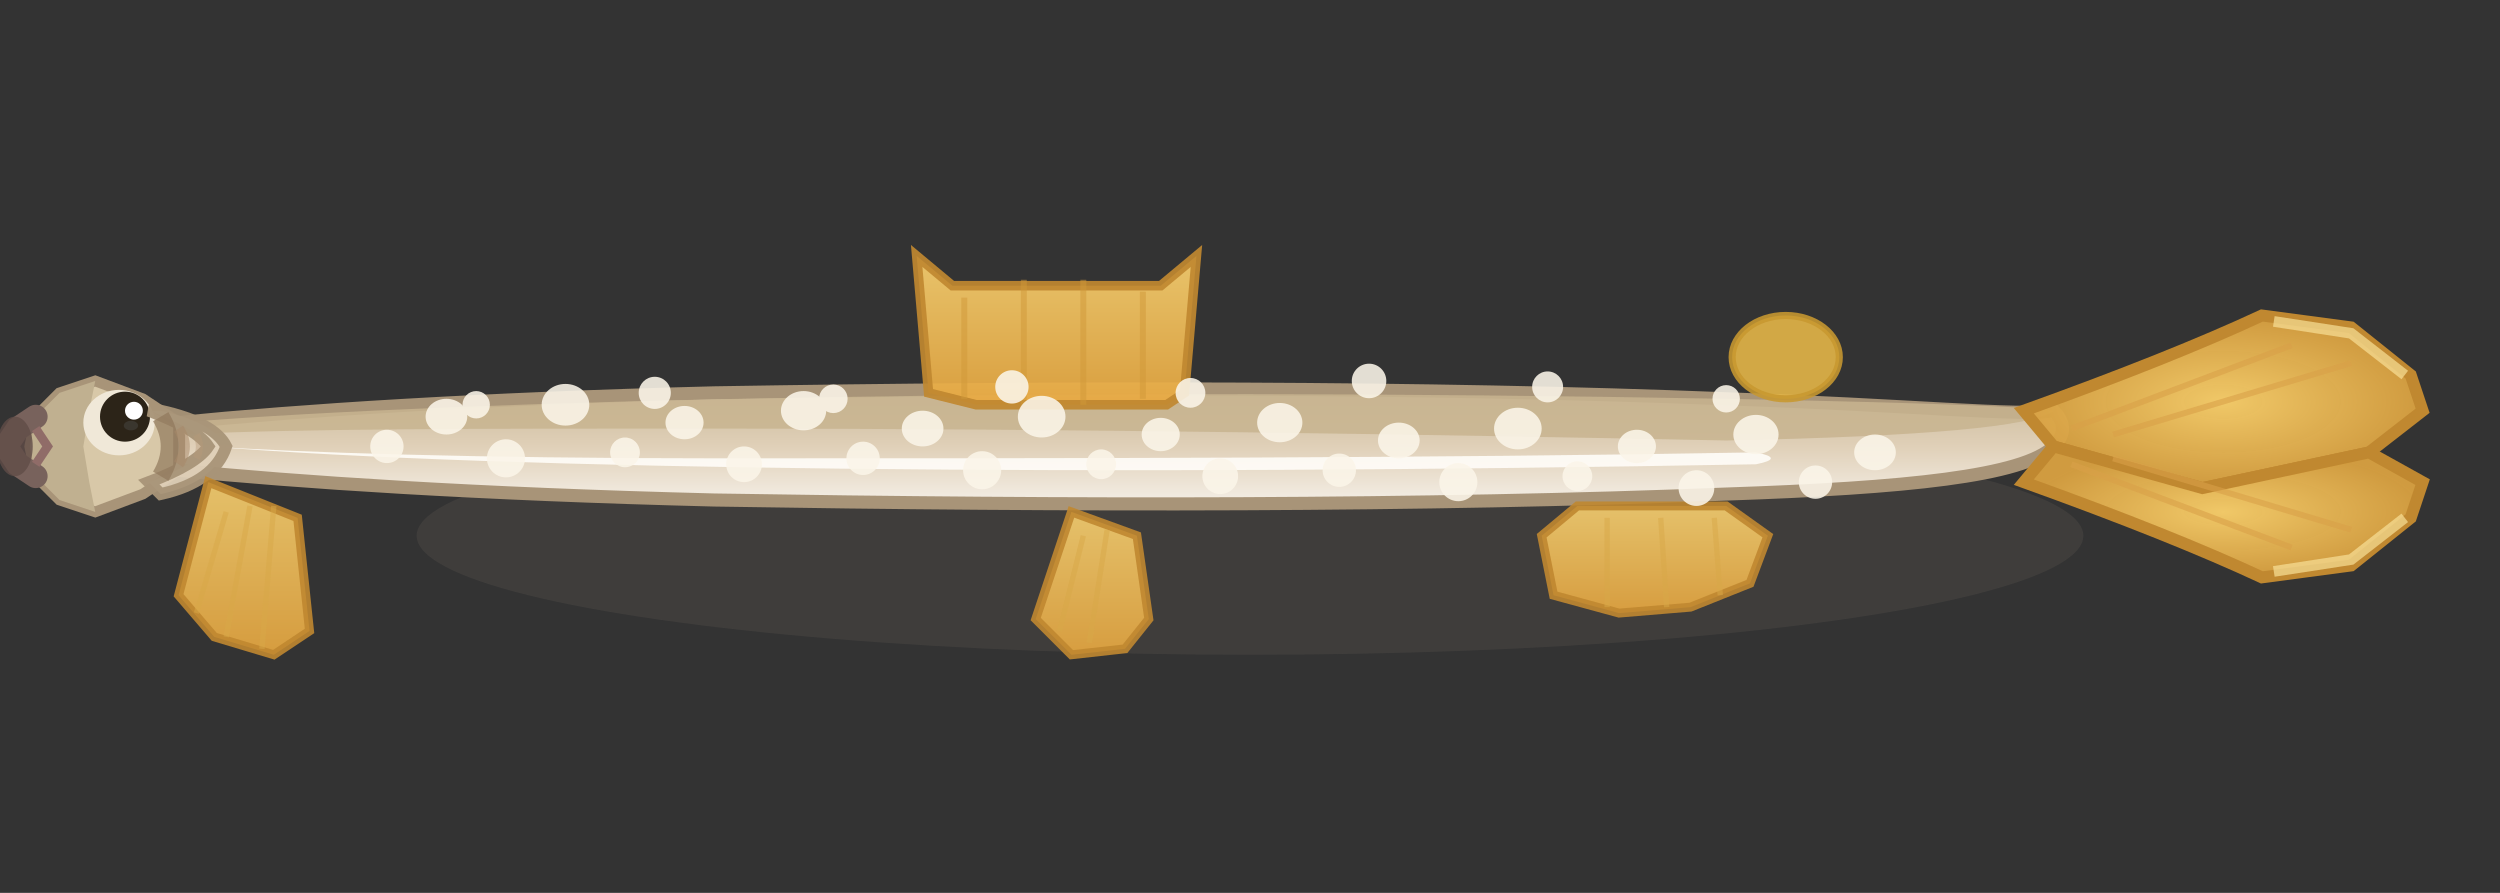 <svg xmlns="http://www.w3.org/2000/svg" viewBox="0 0 420 150" width="420" height="150">
  <rect x="0" y="0" width="420" height="150" fill="#333333" stroke="none"/>
  <!-- Lake Trout Option B - Medium Detail with Gradients -->

  <defs>
    <!-- Body gradient - pale cream to tan -->
    <linearGradient id="bodyGrad" x1="0%" y1="0%" x2="0%" y2="100%">
      <stop offset="0%" style="stop-color:#C8B898;stop-opacity:1" />
      <stop offset="50%" style="stop-color:#E0D0B8;stop-opacity:1" />
      <stop offset="100%" style="stop-color:#F5F0E8;stop-opacity:1" />
    </linearGradient>

    <!-- Fin gradient - yellow to orange -->
    <linearGradient id="finGrad" x1="0%" y1="0%" x2="0%" y2="100%">
      <stop offset="0%" style="stop-color:#F8D070;stop-opacity:1" />
      <stop offset="100%" style="stop-color:#E8A840;stop-opacity:1" />
    </linearGradient>

    <!-- Tail gradient -->
    <radialGradient id="tailGrad" cx="50%" cy="50%">
      <stop offset="0%" style="stop-color:#F0C868;stop-opacity:1" />
      <stop offset="100%" style="stop-color:#D8A040;stop-opacity:0.95" />
    </radialGradient>
  </defs>

  <!-- Shadow for depth -->
  <ellipse cx="210" cy="90" rx="140" ry="20" fill="#8B7B6B" opacity="0.15"/>

  <!-- STEP 1: Body outline - smooth organic shape -->
  <path d="M 30 75 Q 25 70, 22 75 Q 25 80, 30 79
           C 50 81, 80 83, 120 84
           C 180 85, 240 85, 290 83
           C 320 82, 340 80, 345 75
           Q 348 72, 345 69
           C 340 70, 320 68, 290 67
           C 240 65, 180 65, 120 66
           C 80 67, 50 69, 30 71 Z"
        fill="url(#bodyGrad)" stroke="#A89478" stroke-width="2.2"/>

  <!-- Upper body darker olive-tan -->
  <path d="M 30 71 C 80 67, 180 65, 290 67 Q 340 68, 345 69
           Q 340 73, 290 74 C 240 73, 180 72, 120 72 C 80 72, 50 72, 30 73 Z"
        fill="#C8B490" opacity="0.85"/>

  <!-- Belly highlight - very white -->
  <path d="M 35 75 C 85 79, 185 80, 295 78 Q 300 77, 295 76
           C 240 77, 180 77, 120 77 C 80 77, 50 76, 35 75 Z"
        fill="#FFFDF8" opacity="0.9"/>

  <!-- Head shape -->
  <path d="M 30 71 L 24 67 L 16 64 L 10 66 L 6 70 L 5 75 L 6 80 L 10 84 L 16 86 L 24 83 L 30 79 Z"
        fill="#D8C8A8" stroke="#A89478" stroke-width="1.8"/>

  <!-- Snout detail -->
  <path d="M 16 64 L 10 66 L 6 70 L 5 75 L 6 80 L 10 84 L 16 86 L 15 81 L 14 75 L 15 69 Z"
        fill="#C0B090"/>

  <!-- Open mouth with detail -->
  <path d="M 6 70 L 3 72 L 1 75 L 3 78 L 6 80"
        stroke="#78625C" stroke-width="4" fill="none" stroke-linecap="round"/>
  <ellipse cx="2.5" cy="75" rx="3" ry="5" fill="#604C48" opacity="0.8"/>
  <!-- Mouth interior detail -->
  <path d="M 6 72 L 8 75 L 6 78" stroke="#906C68" stroke-width="1.5" fill="none"/>

  <!-- Eye with more detail -->
  <ellipse cx="20" cy="71" rx="6" ry="5.5" fill="#F0E8D8"/>
  <circle cx="21" cy="70" r="4.2" fill="#2C2418"/>
  <circle cx="22.5" cy="69" r="1.5" fill="#FFFFFF"/>
  <ellipse cx="22" cy="71.5" rx="1.2" ry="0.8" fill="#505050" opacity="0.4"/>

  <!-- Gill plate with structure -->
  <path d="M 27 69 Q 36 71, 38 75 Q 36 81, 27 83 L 25 81 Q 33 78, 35 75 Q 33 72, 25 69 Z"
        fill="#E0D0B8" stroke="#A89478" stroke-width="2" opacity="0.95"/>
  <path d="M 27 70 Q 30 75, 27 80" stroke="#90785C" stroke-width="3" fill="none" opacity="0.7"/>
  <path d="M 30 72 Q 32 75, 30 78" stroke="#A88868" stroke-width="1.8" fill="none" opacity="0.5"/>
  <path d="M 33 73 Q 34 75, 33 77" stroke="#B89878" stroke-width="1.2" fill="none" opacity="0.4"/>

  <!-- STEP 2: Tail - forked, yellow-orange -->
  <path d="M 340 69 Q 365 60, 380 53
           L 395 55 L 405 63 L 407 69
           L 398 76 L 370 82 L 345 75 Z"
        fill="url(#tailGrad)" stroke="#C08830" stroke-width="2"/>
  <path d="M 340 81 Q 365 90, 380 97
           L 395 95 L 405 87 L 407 81
           L 398 76 L 370 82 L 345 75 Z"
        fill="url(#tailGrad)" stroke="#C08830" stroke-width="2"/>

  <!-- Tail fin rays -->
  <line x1="348" y1="72" x2="385" y2="58" stroke="#D8A048" stroke-width="1" opacity="0.6"/>
  <line x1="355" y1="73" x2="395" y2="61" stroke="#D8A048" stroke-width="1" opacity="0.6"/>
  <line x1="348" y1="78" x2="385" y2="92" stroke="#D8A048" stroke-width="1" opacity="0.6"/>
  <line x1="355" y1="77" x2="395" y2="89" stroke="#D8A048" stroke-width="1" opacity="0.6"/>

  <!-- Tail highlights -->
  <path d="M 382 54 L 395 56 L 404 63" stroke="#F8E098" stroke-width="1.8" fill="none" opacity="0.7"/>
  <path d="M 382 96 L 395 94 L 404 87" stroke="#F8E098" stroke-width="1.8" fill="none" opacity="0.7"/>

  <!-- STEP 3: Fins - all yellow-orange -->

  <!-- Dorsal fin -->
  <path d="M 160 48 L 154 43 L 156 66 L 164 68 L 172 68 L 180 68 L 188 68 L 196 68 L 199 66 L 201 43 L 195 48 Z"
        fill="url(#finGrad)" stroke="#C08830" stroke-width="1.6" opacity="0.92"/>
  <!-- Dorsal fin rays -->
  <line x1="162" y1="50" x2="162" y2="67" stroke="#D09838" stroke-width="1" opacity="0.5"/>
  <line x1="172" y1="47" x2="172" y2="68" stroke="#D09838" stroke-width="1" opacity="0.5"/>
  <line x1="182" y1="47" x2="182" y2="68" stroke="#D09838" stroke-width="1" opacity="0.5"/>
  <line x1="192" y1="49" x2="192" y2="67" stroke="#D09838" stroke-width="1" opacity="0.5"/>

  <!-- Adipose fin -->
  <ellipse cx="300" cy="60" rx="9" ry="7" fill="#E8B848" opacity="0.88" stroke="#C89830" stroke-width="1.2"/>

  <!-- Pectoral fin -->
  <path d="M 35 81 L 30 100 L 36 107 L 46 110 L 52 106 L 50 87 Z"
        fill="url(#finGrad)" opacity="0.9" stroke="#C08830" stroke-width="1.5"/>
  <line x1="38" y1="86" x2="33" y2="103" stroke="#D8A848" stroke-width="0.9" opacity="0.5"/>
  <line x1="42" y1="85" x2="38" y2="107" stroke="#D8A848" stroke-width="0.9" opacity="0.5"/>
  <line x1="46" y1="85" x2="44" y2="109" stroke="#D8A848" stroke-width="0.9" opacity="0.5"/>

  <!-- Pelvic fins -->
  <path d="M 180 86 L 174 104 L 180 110 L 189 109 L 193 104 L 191 90 Z"
        fill="url(#finGrad)" opacity="0.9" stroke="#C08830" stroke-width="1.5"/>
  <line x1="182" y1="90" x2="178" y2="106" stroke="#D8A848" stroke-width="0.9" opacity="0.5"/>
  <line x1="186" y1="89" x2="183" y2="108" stroke="#D8A848" stroke-width="0.9" opacity="0.5"/>

  <!-- Anal fin -->
  <path d="M 265 85 L 259 90 L 261 100 L 272 103 L 284 102 L 294 98 L 297 90 L 290 85 Z"
        fill="url(#finGrad)" opacity="0.9" stroke="#C08830" stroke-width="1.5"/>
  <line x1="270" y1="87" x2="270" y2="102" stroke="#D8A848" stroke-width="0.9" opacity="0.5"/>
  <line x1="279" y1="87" x2="280" y2="102" stroke="#D8A848" stroke-width="0.9" opacity="0.5"/>
  <line x1="288" y1="87" x2="289" y2="100" stroke="#D8A848" stroke-width="0.9" opacity="0.5"/>

  <!-- STEP 4: Spots - light cream, varied sizes -->
  <g opacity="0.88">
    <!-- Larger spots -->
    <ellipse cx="75" cy="70" rx="3.5" ry="3" fill="#FBF5E8"/>
    <ellipse cx="95" cy="68" rx="4" ry="3.5" fill="#FBF5E8"/>
    <ellipse cx="115" cy="71" rx="3.2" ry="2.8" fill="#FBF5E8"/>
    <ellipse cx="135" cy="69" rx="3.8" ry="3.3" fill="#FBF5E8"/>
    <ellipse cx="155" cy="72" rx="3.5" ry="3" fill="#FBF5E8"/>
    <ellipse cx="175" cy="70" rx="4" ry="3.5" fill="#FBF5E8"/>
    <ellipse cx="195" cy="73" rx="3.2" ry="2.8" fill="#FBF5E8"/>
    <ellipse cx="215" cy="71" rx="3.8" ry="3.3" fill="#FBF5E8"/>
    <ellipse cx="235" cy="74" rx="3.5" ry="3" fill="#FBF5E8"/>
    <ellipse cx="255" cy="72" rx="4" ry="3.5" fill="#FBF5E8"/>
    <ellipse cx="275" cy="75" rx="3.2" ry="2.8" fill="#FBF5E8"/>
    <ellipse cx="295" cy="73" rx="3.8" ry="3.3" fill="#FBF5E8"/>
    <ellipse cx="315" cy="76" rx="3.5" ry="3" fill="#FBF5E8"/>

    <!-- Medium spots -->
    <circle cx="65" cy="75" r="2.8" fill="#FBF5E8"/>
    <circle cx="85" cy="77" r="3.2" fill="#FBF5E8"/>
    <circle cx="105" cy="76" r="2.5" fill="#FBF5E8"/>
    <circle cx="125" cy="78" r="3" fill="#FBF5E8"/>
    <circle cx="145" cy="77" r="2.8" fill="#FBF5E8"/>
    <circle cx="165" cy="79" r="3.2" fill="#FBF5E8"/>
    <circle cx="185" cy="78" r="2.5" fill="#FBF5E8"/>
    <circle cx="205" cy="80" r="3" fill="#FBF5E8"/>
    <circle cx="225" cy="79" r="2.8" fill="#FBF5E8"/>
    <circle cx="245" cy="81" r="3.2" fill="#FBF5E8"/>
    <circle cx="265" cy="80" r="2.5" fill="#FBF5E8"/>
    <circle cx="285" cy="82" r="3" fill="#FBF5E8"/>
    <circle cx="305" cy="81" r="2.8" fill="#FBF5E8"/>

    <!-- Upper spots -->
    <circle cx="80" cy="68" r="2.3" fill="#FBF5E8"/>
    <circle cx="110" cy="66" r="2.7" fill="#FBF5E8"/>
    <circle cx="140" cy="67" r="2.4" fill="#FBF5E8"/>
    <circle cx="170" cy="65" r="2.8" fill="#FBF5E8"/>
    <circle cx="200" cy="66" r="2.5" fill="#FBF5E8"/>
    <circle cx="230" cy="64" r="2.9" fill="#FBF5E8"/>
    <circle cx="260" cy="65" r="2.6" fill="#FBF5E8"/>
    <circle cx="290" cy="67" r="2.3" fill="#FBF5E8"/>
  </g>
</svg>
